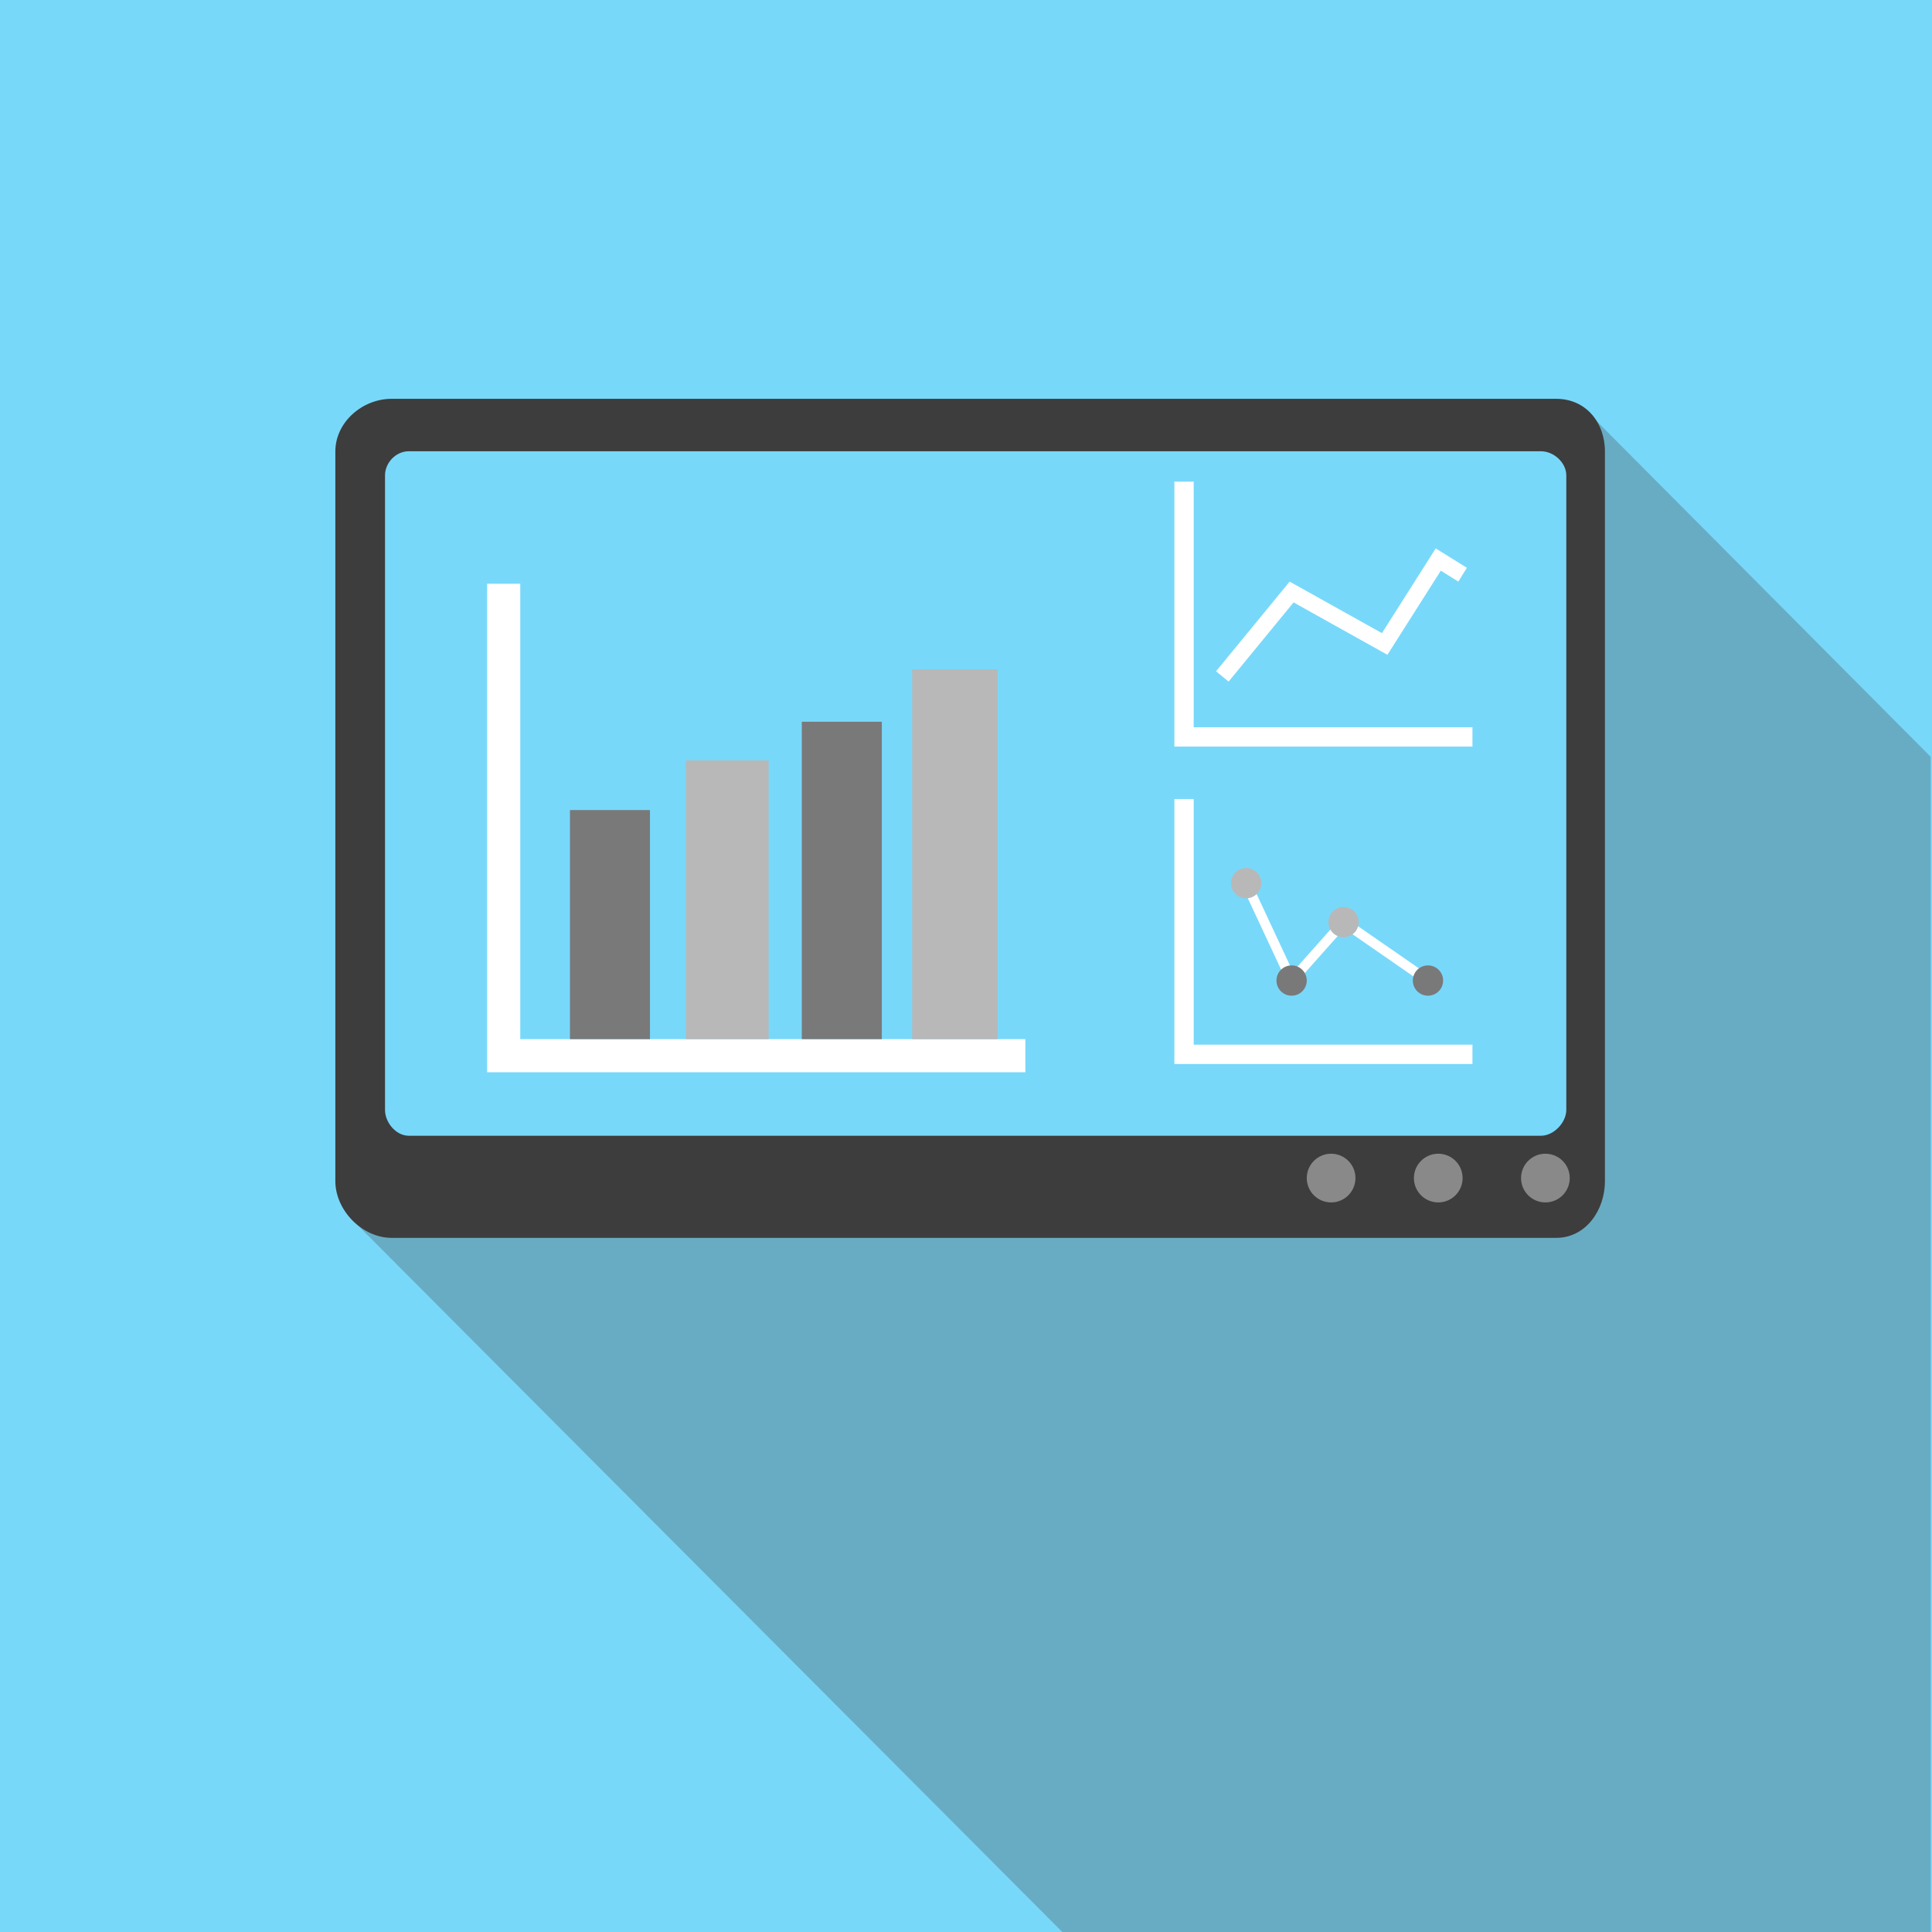 <?xml version="1.0" encoding="utf-8"?>
<!-- Generator: Adobe Illustrator 16.0.0, SVG Export Plug-In . SVG Version: 6.00 Build 0)  -->
<!DOCTYPE svg PUBLIC "-//W3C//DTD SVG 1.1//EN" "http://www.w3.org/Graphics/SVG/1.1/DTD/svg11.dtd">
<svg version="1.1" id="Capa_1" xmlns="http://www.w3.org/2000/svg" xmlns:xlink="http://www.w3.org/1999/xlink" x="0px" y="0px"
	 width="700px" height="700px" viewBox="0 0 700 700" enable-background="new 0 0 700 700" xml:space="preserve">
<rect fill="#78D8FA" width="700" height="700"/>
<polygon opacity="0.3" fill="#444444" points="699.5,274.185 576.303,150.37 127.476,441.791 385.385,700.5 699.5,700.5 "/>
<g>
	<path fill="#78D8FA" d="M577.5,430.571c0,7.44-5.158,13.929-12.654,13.929H140.903c-7.495,0-15.403-6.488-15.403-13.929V165.633
		c0-7.44,7.908-13.133,15.403-13.133h423.943c7.496,0,12.654,5.693,12.654,13.133V430.571z"/>
	<path fill="#3D3D3D" d="M581.5,427.937c0,10.617-7.01,20.563-17.631,20.563h-421.99c-10.621,0-20.379-9.946-20.379-20.563V163.586
		c0-10.618,9.759-19.086,20.379-19.086h421.99c10.621,0,17.631,8.468,17.631,19.086V427.937z M567.5,172.242
		c0-4.623-4.539-8.742-9.165-8.742h-410.24c-4.625,0-8.595,4.119-8.595,8.742V402.11c0,4.622,3.971,9.39,8.595,9.39h410.24
		c4.626,0,9.165-4.768,9.165-9.39V172.242z"/>
	<circle fill="#898989" cx="482.286" cy="426.837" r="8.823"/>
	<circle fill="#898989" cx="521.107" cy="426.837" r="8.822"/>
	<circle fill="#898989" cx="559.929" cy="426.837" r="8.823"/>
	<polyline fill="none" stroke="#FFFFFF" stroke-width="12" stroke-miterlimit="10" points="182.5,211.5 182.5,382.5 371.5,382.5 	
		"/>
	<polyline fill="none" stroke="#FFFFFF" stroke-width="7" stroke-miterlimit="10" points="429,174.5 429,267 533.5,267 	"/>
	<rect x="206.5" y="293.5" fill="#797979" width="29" height="83"/>
	<rect x="248.5" y="275.5" fill="#B8B8B8" width="30" height="101"/>
	<rect x="290.5" y="261.5" fill="#797979" width="29" height="115"/>
	<rect x="330.5" y="242.5" fill="#B8B8B8" width="31" height="134"/>
	<polyline fill="none" stroke="#FFFFFF" stroke-width="5.882" stroke-miterlimit="10" points="442.876,245.083 467.974,214.496 
		501.696,233.32 521.107,202.733 529.93,208.223 	"/>
	<polyline fill="none" stroke="#FFFFFF" stroke-width="7" stroke-miterlimit="10" points="429,289.5 429,382 533.5,382 	"/>
	<polyline fill="none" stroke="#FFFFFF" stroke-width="3.529" stroke-miterlimit="10" points="451.505,319.98 467.975,355.272 
		486.796,334.098 517.383,355.272 	"/>
	<circle fill="#B8B8B8" cx="451.504" cy="319.98" r="5.49"/>
	<circle fill="#797979" cx="467.973" cy="355.272" r="5.49"/>
	<circle fill="#B8B8B8" cx="486.795" cy="334.098" r="5.489"/>
	<circle fill="#797979" cx="517.383" cy="355.272" r="5.49"/>
</g>
</svg>
